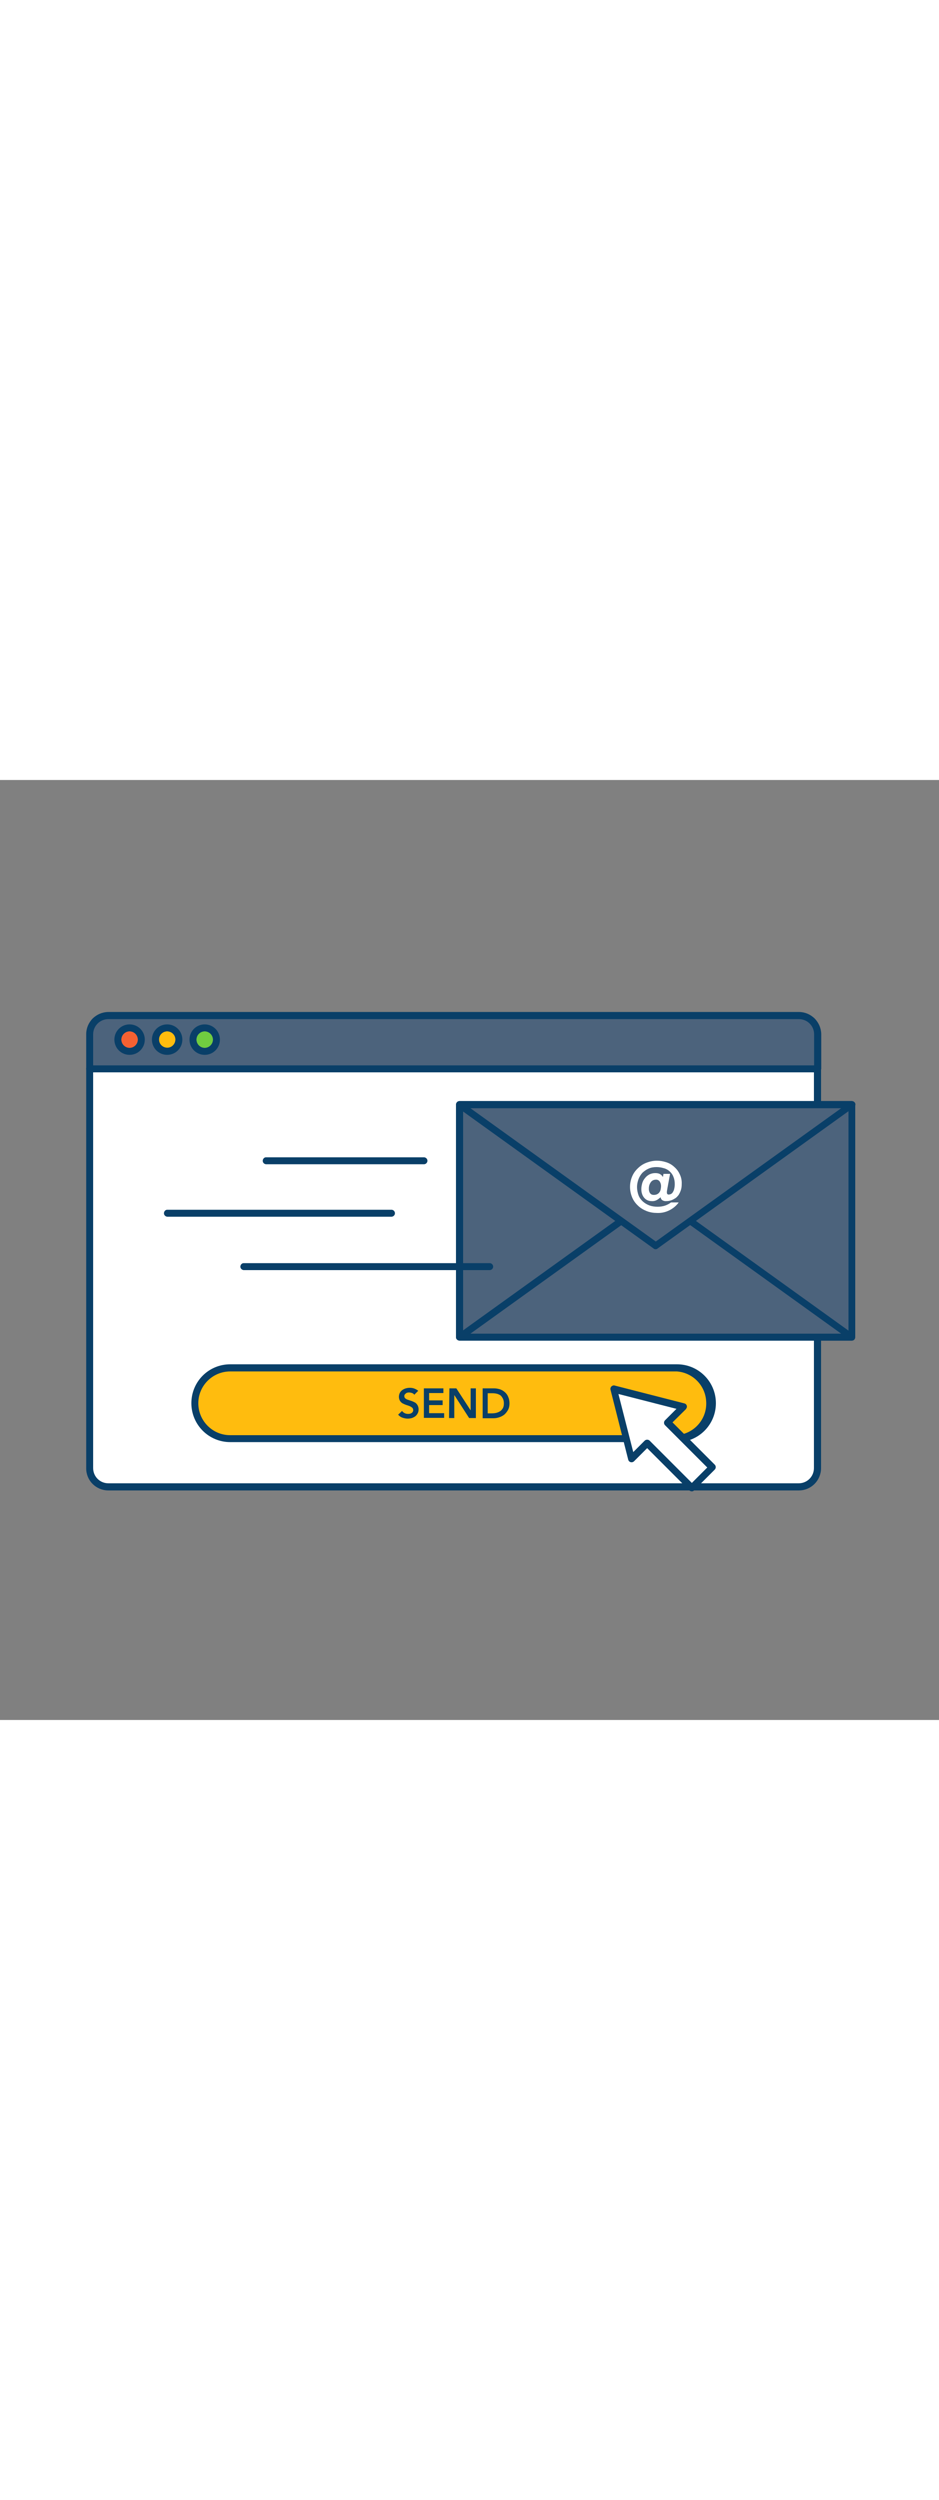 <svg version="1.1" id="Layer_1" xmlns="http://www.w3.org/2000/svg" xmlns:xlink="http://www.w3.org/1999/xlink" x="0px" y="0px" viewBox="0 0 500 500" style="width: 188px;" xml:space="preserve" data-imageid="sending-emails-84" imageName="Sending Emails" class="illustrations_image">
<rect x="0" y="0" width="500" height="500" fill="#808080" stroke="none"/>
<style type="text/css">
	.st0_sending-emails-84{fill:#FFFFFF;}
	.st1_sending-emails-84{fill:#093F68;}
	.st2_sending-emails-84{fill:#68E1FD;}
	.st3_sending-emails-84{fill:#F56132;}
	.st4_sending-emails-84{fill:#FFBC0E;}
	.st5_sending-emails-84{fill:#70CC40;}
</style>
<g id="screen_sending-emails-84">
	<path class="st0_sending-emails-84" d="M435.4,153.6V366c0,5.5-4.5,10-10,10H57.7c-5.5,0-10-4.5-10-10V153.6H435.4z"/>
	<path class="st1_sending-emails-84" d="M425.4,377.9H57.7c-6.6,0-11.9-5.3-11.8-11.9l0,0V153.6c0-1,0.8-1.9,1.8-1.9c0,0,0,0,0,0h387.6&#10;&#9;&#9;c1,0,1.9,0.8,1.9,1.9V366C437.2,372.6,431.9,377.9,425.4,377.9C425.4,377.9,425.4,377.9,425.4,377.9z M49.6,155.5V366&#10;&#9;&#9;c0,4.5,3.6,8.1,8.1,8.1h367.6c4.5,0,8.1-3.6,8.1-8.1V155.5H49.6z"/>
	<path class="st2_sending-emails-84 targetColor" d="M53.1,125.3H430c3,0,5.4,2.4,5.4,5.4v0v23l0,0H47.7l0,0v-23C47.7,127.7,50.2,125.3,53.1,125.3z" style="fill: rgb(76, 99, 124);"/>
	<path class="st1_sending-emails-84" d="M435.4,155.5H47.7c-1,0-1.8-0.8-1.8-1.9l0,0v-18.4c0-6.5,5.3-11.8,11.9-11.8h367.6c6.5,0,11.8,5.3,11.9,11.8&#10;&#9;&#9;v18.4C437.2,154.7,436.4,155.5,435.4,155.5L435.4,155.5z M49.6,151.8h383.9v-16.5c0-4.5-3.6-8.1-8.1-8.1H57.7&#10;&#9;&#9;c-4.5,0-8.1,3.6-8.1,8.1L49.6,151.8z"/>
	<circle class="st3_sending-emails-84" cx="69" cy="138.1" r="4.4"/>
	<path class="st1_sending-emails-84" d="M69,133.7c2.4,0,4.4,2,4.4,4.4s-2,4.4-4.4,4.4s-4.4-2-4.4-4.4S66.6,133.7,69,133.7L69,133.7 M69,130&#10;&#9;&#9;c-4.5,0-8.1,3.6-8.1,8.1c0,4.5,3.6,8.1,8.1,8.1s8.1-3.6,8.1-8.1c0,0,0,0,0,0C77.1,133.6,73.5,130,69,130z"/>
	<circle class="st4_sending-emails-84" cx="89" cy="138.1" r="4.4"/>
	<path class="st1_sending-emails-84" d="M89,133.7c2.4,0,4.4,1.9,4.4,4.3s-1.9,4.4-4.3,4.4c-2.4,0-4.4-1.9-4.4-4.3c0,0,0,0,0,0&#10;&#9;&#9;C84.6,135.7,86.6,133.7,89,133.7 M89,130c-4.5,0-8.1,3.6-8.1,8.1c0,4.5,3.6,8.1,8.1,8.1s8.1-3.6,8.1-8.1c0,0,0,0,0,0&#10;&#9;&#9;C97.1,133.6,93.5,130,89,130z"/>
	<circle class="st5_sending-emails-84" cx="109" cy="138.1" r="4.4"/>
	<path class="st1_sending-emails-84" d="M109,133.7c2.4,0,4.4,2,4.4,4.4s-2,4.4-4.4,4.4s-4.4-2-4.4-4.4S106.6,133.7,109,133.7L109,133.7 M109,130&#10;&#9;&#9;c-4.5,0-8.1,3.6-8.1,8.1c0,4.5,3.6,8.1,8.1,8.1s8.1-3.6,8.1-8.1c0,0,0,0,0,0C117.1,133.6,113.5,130,109,130z"/>
	<path class="st4_sending-emails-84" d="M120.6,312.7h241.8c9.3,0,16.8,7.5,16.8,16.8v4c0,9.3-7.5,16.8-16.8,16.8H120.6c-9.3,0-16.8-7.5-16.8-16.8v-4&#10;&#9;&#9;C103.8,320.2,111.3,312.7,120.6,312.7z"/>
	<path class="st1_sending-emails-84" d="M360.5,352.2H122.6c-11.4,0-20.7-9.2-20.7-20.7s9.2-20.7,20.7-20.7h237.9c11.4,0,20.7,9.2,20.7,20.7&#10;&#9;&#9;S371.9,352.2,360.5,352.2z M122.6,314.6c-9.4,0-17,7.6-17,16.9c0,9.4,7.6,17,16.9,17c0,0,0,0,0,0h237.9c9.4-0.7,16.4-8.9,15.6-18.3&#10;&#9;&#9;c-0.6-8.4-7.3-15-15.6-15.6H122.6z"/>
	<path class="st1_sending-emails-84" d="M220.6,327c-0.3-0.4-0.7-0.8-1.2-0.9c-0.5-0.2-1-0.3-1.6-0.3c-0.3,0-0.6,0-0.9,0.1c-0.3,0.1-0.6,0.2-0.8,0.4&#10;&#9;&#9;c-0.2,0.2-0.4,0.4-0.6,0.6c-0.2,0.3-0.2,0.6-0.2,0.9c0,0.5,0.2,0.9,0.6,1.2c0.4,0.3,0.9,0.6,1.4,0.7c0.6,0.2,1.1,0.4,1.8,0.6&#10;&#9;&#9;c0.6,0.2,1.2,0.5,1.8,0.8c0.6,0.3,1,0.8,1.4,1.4c0.4,0.7,0.6,1.5,0.6,2.2c0,0.8-0.1,1.5-0.5,2.2c-0.3,0.6-0.7,1.1-1.3,1.6&#10;&#9;&#9;c-0.6,0.4-1.2,0.7-1.8,0.9c-0.7,0.2-1.5,0.3-2.2,0.3c-1,0-1.9-0.2-2.8-0.5c-0.9-0.3-1.7-0.9-2.3-1.6l2.1-2c0.3,0.5,0.8,0.9,1.4,1.2&#10;&#9;&#9;c0.8,0.4,1.8,0.5,2.8,0.3c0.3-0.1,0.6-0.2,0.9-0.4c0.3-0.2,0.5-0.4,0.6-0.7c0.2-0.3,0.3-0.6,0.2-0.9c0-0.5-0.2-1-0.6-1.3&#10;&#9;&#9;c-0.4-0.3-0.9-0.6-1.4-0.8c-0.6-0.2-1.1-0.4-1.8-0.6c-0.6-0.2-1.2-0.5-1.8-0.8c-0.6-0.3-1-0.8-1.4-1.3c-0.4-0.7-0.6-1.5-0.6-2.2&#10;&#9;&#9;c0-0.7,0.2-1.5,0.5-2.1c0.3-0.6,0.8-1.1,1.3-1.5c0.6-0.4,1.2-0.7,1.9-0.9c0.7-0.2,1.4-0.3,2.1-0.3c0.8,0,1.6,0.1,2.4,0.4&#10;&#9;&#9;c0.8,0.3,1.5,0.7,2.1,1.2L220.6,327z"/>
	<path class="st1_sending-emails-84" d="M225.7,323.6h10.4v2.5h-7.6v3.9h7.2v2.5h-7.2v4.3h8v2.5h-10.8V323.6z"/>
	<path class="st1_sending-emails-84" d="M239.3,323.6h3.7l7.6,11.7l0,0v-11.7h2.8v15.8h-3.6l-7.8-12.1h-0.1v12.1h-2.8L239.3,323.6z"/>
	<path class="st1_sending-emails-84" d="M257,323.6h6.2c1,0,2,0.2,3,0.5c0.9,0.3,1.8,0.8,2.6,1.5c0.8,0.7,1.4,1.5,1.8,2.5c0.5,1.1,0.7,2.3,0.7,3.5&#10;&#9;&#9;c0,1.2-0.2,2.4-0.8,3.5c-0.5,0.9-1.2,1.8-2,2.5c-0.8,0.6-1.7,1.1-2.7,1.4c-0.9,0.3-1.9,0.5-2.9,0.5H257V323.6z M261.9,336.9&#10;&#9;&#9;c0.8,0,1.7-0.1,2.5-0.3c0.7-0.2,1.4-0.5,2-0.9c0.6-0.4,1-1,1.4-1.6c0.4-0.8,0.5-1.6,0.5-2.5c0-0.8-0.1-1.7-0.5-2.5&#10;&#9;&#9;c-0.3-0.6-0.7-1.2-1.2-1.7c-0.6-0.4-1.2-0.7-1.9-0.9c-0.8-0.2-1.6-0.3-2.4-0.3h-2.6v10.7L261.9,336.9z"/>
</g>
<g id="email_sending-emails-84">
	<rect x="244.7" y="172.7" class="st2_sending-emails-84 targetColor" width="208.9" height="123.6" style="fill: rgb(76, 99, 124);"/>
	<path class="st1_sending-emails-84" d="M453.6,298.2H244.7c-1,0-1.9-0.8-1.9-1.9l0,0V172.7c0-1,0.8-1.9,1.8-1.9h0h208.9c1,0,1.9,0.8,1.9,1.8&#10;&#9;&#9;c0,0,0,0,0,0v123.6C455.4,297.4,454.6,298.2,453.6,298.2C453.6,298.2,453.6,298.2,453.6,298.2z M246.6,294.5h205.2V174.6H246.6&#10;&#9;&#9;L246.6,294.5z"/>
	<polygon class="st2_sending-emails-84 targetColor" points="349.1,221.3 244.7,296.4 453.6,296.4 &#9;" style="fill: rgb(76, 99, 124);"/>
	<path class="st1_sending-emails-84" d="M453.6,298.2H244.7c-1,0-1.9-0.8-1.9-1.8c0-0.6,0.3-1.2,0.8-1.5l104.4-75c0.6-0.5,1.5-0.5,2.2,0l104.4,75&#10;&#9;&#9;c0.8,0.6,1,1.7,0.4,2.6C454.8,297.9,454.2,298.2,453.6,298.2L453.6,298.2z M250.5,294.5h197.4l-98.7-70.9L250.5,294.5z"/>
	<polygon class="st2_sending-emails-84 targetColor" points="349.1,247.8 244.7,172.7 453.6,172.7 &#9;" style="fill: rgb(76, 99, 124);"/>
	<path class="st1_sending-emails-84" d="M349.1,249.6c-0.4,0-0.8-0.1-1.1-0.4l-104.4-75c-0.8-0.6-1-1.8-0.4-2.6c0.3-0.5,0.9-0.8,1.5-0.8h208.9&#10;&#9;&#9;c1,0,1.9,0.8,1.9,1.8c0,0.6-0.3,1.2-0.8,1.5l-104.4,75C349.9,249.5,349.5,249.6,349.1,249.6z M250.5,174.6l98.7,70.9l98.7-70.9&#10;&#9;&#9;H250.5z"/>
	<path class="st0_sending-emails-84" d="M355.4,217.1c-0.1,0.4-0.1,0.8-0.2,1.2c-0.1,0.4-0.1,0.8-0.1,1.2c0,0.3,0.1,0.5,0.2,0.7&#10;&#9;&#9;c0.2,0.2,0.5,0.4,0.8,0.3c0.4,0,0.8-0.1,1.2-0.3c0.4-0.2,0.8-0.6,1-1c0.3-0.5,0.6-1.1,0.7-1.7c0.2-0.8,0.3-1.7,0.3-2.5&#10;&#9;&#9;c0-1.4-0.2-2.7-0.7-3.9c-0.4-1.1-1.1-2.1-2-2.9c-0.9-0.8-1.9-1.4-3.1-1.7c-1.3-0.4-2.6-0.6-3.9-0.6c-1.5,0-2.9,0.2-4.2,0.8&#10;&#9;&#9;c-1.2,0.5-2.3,1.3-3.3,2.2c-0.9,1-1.6,2.1-2.1,3.4c-0.5,1.4-0.8,2.8-0.8,4.2c0,1.5,0.3,3,0.8,4.4c0.5,1.3,1.3,2.4,2.3,3.3&#10;&#9;&#9;c1,0.9,2.2,1.6,3.5,2.1c1.4,0.5,2.9,0.7,4.4,0.7c1.3,0,2.7-0.2,3.9-0.6c1.1-0.4,2.2-0.9,3.2-1.7h4.1c-1.3,1.8-3,3.2-5,4.2&#10;&#9;&#9;c-2,1-4.2,1.5-6.5,1.4c-1.9,0-3.8-0.3-5.6-1c-1.7-0.7-3.3-1.6-4.6-2.9c-1.3-1.2-2.4-2.7-3.1-4.4c-1.5-3.6-1.5-7.6,0-11.1&#10;&#9;&#9;c0.7-1.7,1.8-3.2,3.1-4.4c1.3-1.3,2.9-2.3,4.5-2.9c1.8-0.7,3.7-1.1,5.6-1.1c1.7,0,3.3,0.3,4.9,0.8c1.6,0.5,3,1.3,4.2,2.4&#10;&#9;&#9;c1.3,1.1,2.3,2.4,3,3.9c0.8,1.6,1.2,3.4,1.1,5.3c0,1.2-0.1,2.3-0.5,3.4c-0.3,0.9-0.7,1.7-1.2,2.5c-0.5,0.6-1,1.2-1.6,1.6&#10;&#9;&#9;c-0.6,0.4-1.2,0.7-1.8,1c-0.6,0.2-1.2,0.4-1.8,0.5c-0.5,0.1-0.9,0.1-1.4,0.1c-0.8,0.1-1.6-0.2-2.2-0.6c-0.4-0.4-0.7-0.9-0.7-1.4&#10;&#9;&#9;h-0.1c-0.6,0.5-1.2,1-1.9,1.4c-0.9,0.5-1.9,0.7-2.9,0.6c-1.5,0-2.9-0.6-3.9-1.8c-0.5-0.6-0.9-1.3-1.1-2c-0.3-0.8-0.4-1.7-0.4-2.6&#10;&#9;&#9;c0-1.1,0.2-2.1,0.5-3.2c0.3-1,0.8-1.9,1.5-2.7c0.6-0.8,1.4-1.4,2.3-1.9c1-0.5,2.1-0.7,3.1-0.7c0.9,0,1.7,0.1,2.5,0.5&#10;&#9;&#9;c0.7,0.4,1.2,0.9,1.6,1.6h0l0.3-1.7h3.5L355.4,217.1z M352,216.1c0-0.9-0.2-1.7-0.7-2.5c-0.5-0.7-1.3-1.1-2.1-1&#10;&#9;&#9;c-1.1,0-2.1,0.5-2.7,1.4c-0.7,1-1,2.1-1,3.3c0,0.4,0,0.8,0.1,1.2c0.1,0.4,0.2,0.7,0.4,1.1c0.2,0.3,0.5,0.6,0.8,0.8&#10;&#9;&#9;c0.4,0.2,0.8,0.3,1.3,0.3c0.7,0,1.3-0.1,1.9-0.4c0.5-0.3,0.9-0.6,1.2-1.1c0.3-0.4,0.5-0.9,0.6-1.5C351.9,217.2,352,216.6,352,216.1&#10;&#9;&#9;L352,216.1z"/>
	<path class="st1_sending-emails-84" d="M225.9,204.4h-84.3c-1-0.1-1.8-1-1.7-2c0.1-0.9,0.8-1.7,1.7-1.7h84.3c1,0.1,1.8,1,1.7,2&#10;&#9;&#9;C227.5,203.6,226.8,204.3,225.9,204.4z"/>
	<path class="st1_sending-emails-84" d="M208.3,232.3H89c-1-0.1-1.8-1-1.7-2c0.1-0.9,0.8-1.7,1.7-1.7h119.3c1-0.1,1.9,0.7,2,1.7c0.1,1-0.7,1.9-1.7,2&#10;&#9;&#9;C208.5,232.3,208.4,232.3,208.3,232.3z"/>
	<path class="st1_sending-emails-84" d="M260.6,260.7H129.7c-1-0.1-1.8-1-1.7-2c0.1-0.9,0.8-1.7,1.7-1.7h130.9c1-0.1,1.9,0.7,2,1.7&#10;&#9;&#9;c0.1,1-0.7,1.9-1.7,2C260.8,260.7,260.7,260.7,260.6,260.7z"/>
</g>
<g id="cursor_sending-emails-84">
	<polygon class="st0_sending-emails-84" points="363.8,333.5 326.8,324.1 336.2,361.1 344.6,352.8 368.4,376.6 379.3,365.7 355.5,341.9 &#9;"/>
	<path class="st1_sending-emails-84" d="M368.4,378.4c-0.5,0-1-0.2-1.3-0.5l-22.5-22.5l-7,7c-0.7,0.7-1.9,0.7-2.6,0c-0.2-0.2-0.4-0.5-0.5-0.9&#10;&#9;&#9;l-9.4-37.1c-0.3-1,0.3-2,1.3-2.3c0.3-0.1,0.6-0.1,0.9,0l37.1,9.5c1,0.2,1.6,1.3,1.3,2.2c-0.1,0.3-0.3,0.6-0.5,0.9l-7.1,7l22.5,22.5&#10;&#9;&#9;c0.7,0.7,0.7,1.9,0,2.6l-10.9,10.9C369.4,378.2,368.9,378.4,368.4,378.4z M344.6,350.9c0.5,0,1,0.2,1.3,0.5l22.5,22.5l8.2-8.2&#10;&#9;&#9;l-22.5-22.5c-0.7-0.7-0.7-1.9,0-2.6l6.1-6.1l-30.9-7.9l7.9,30.9l6.1-6.1C343.6,351.1,344.1,350.9,344.6,350.9z"/>
</g>
</svg>